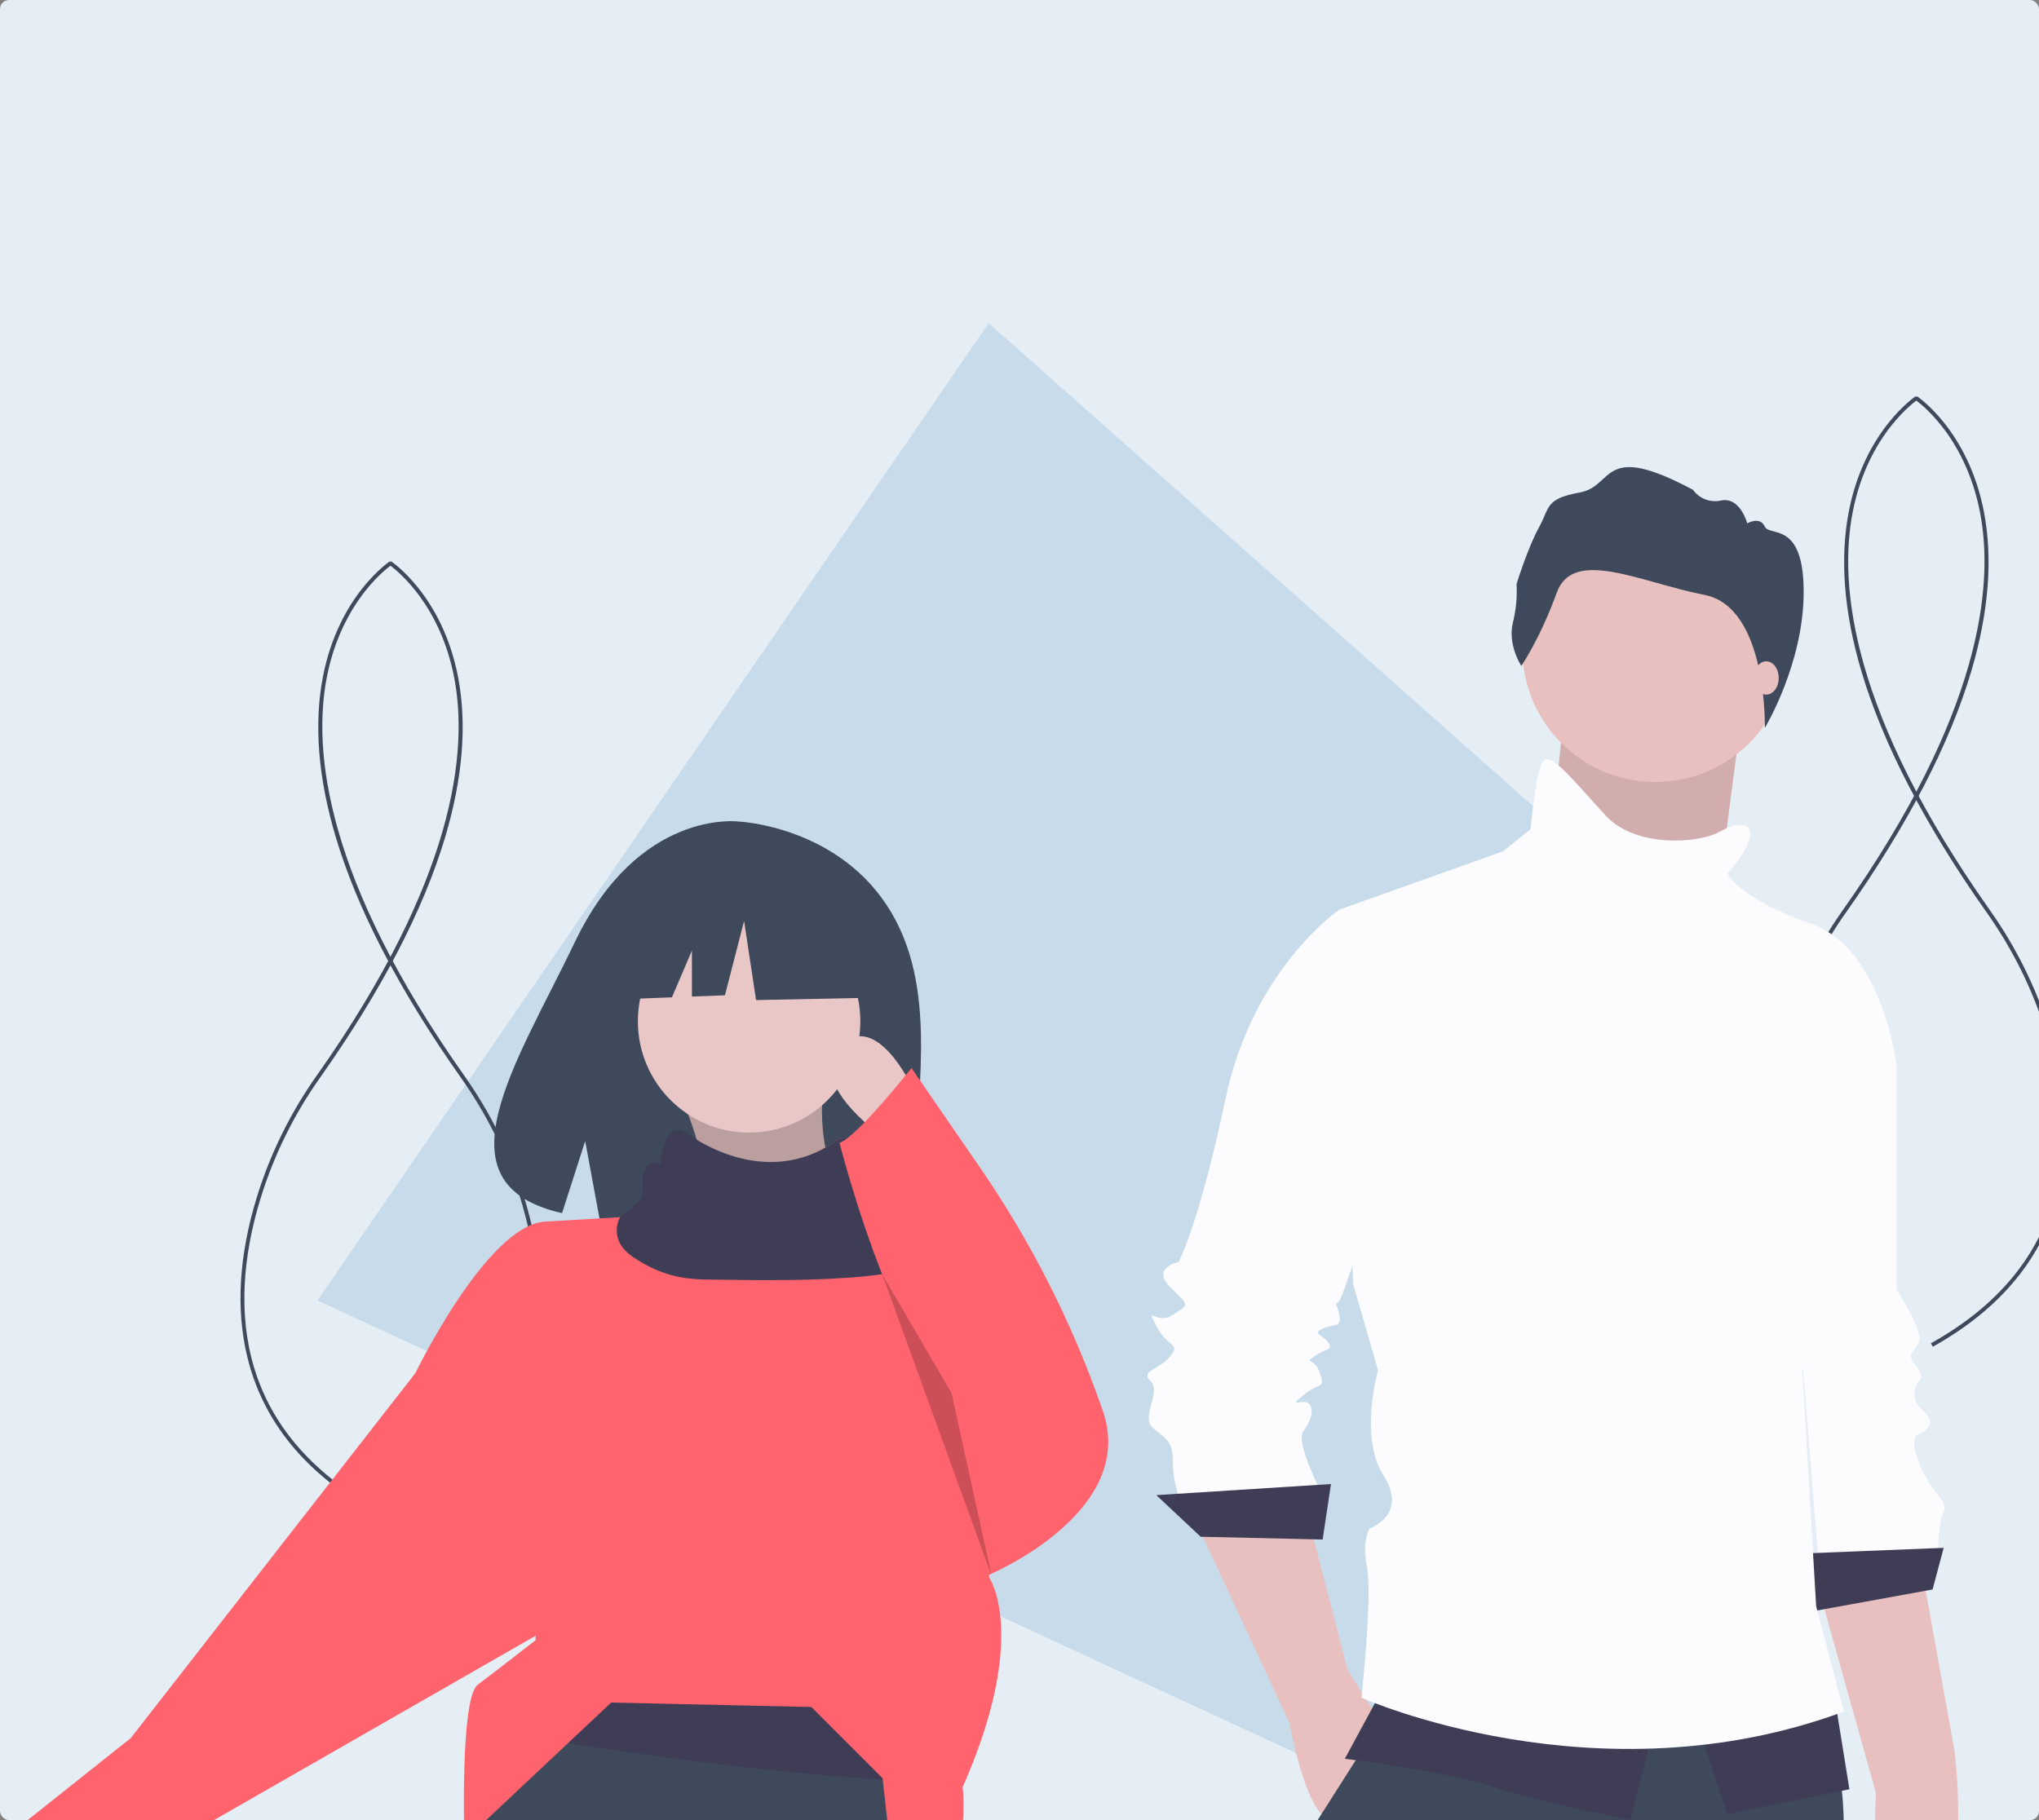 <svg width="448" height="400" viewBox="0 0 448 400" fill="none" xmlns="http://www.w3.org/2000/svg">
<rect x="0" y="0" width="448" height="400" fill="#808080" stroke="none"/>
<g clip-path="url(#clip0_2626:51304)">
<rect width="448" height="400" rx="2" fill="#E5EEF5"/>
<g clip-path="url(#clip1_2626:51304)">
<path d="M409.318 241.489L402.467 272.337L396.905 297.364L392.472 317.323L386.914 342.35L368.751 424.111L143.685 320.001L127.142 312.348L106.201 302.659L89.651 295.005L69.746 285.797L81.031 269.361L90.414 255.695L102.285 238.405L111.667 224.747L217.233 71L329.063 170.258L348.977 187.933L364.856 202.027L384.774 219.702L409.318 241.489Z" fill="#C8DBEA"/>
<path d="M82.174 332.247C67.124 323.848 57.755 312.382 54.327 298.166C51.782 287.612 52.513 275.735 56.501 262.866C59.457 253.377 63.889 244.415 69.635 236.308C100.113 193.121 102.864 164.98 99.805 148.977C96.451 131.431 85.552 124.143 85.443 124.072L85.913 123.348C86.026 123.421 97.211 130.877 100.646 148.78C102.626 159.101 101.694 170.869 97.877 183.758C93.126 199.799 83.861 217.647 70.339 236.807C64.647 244.839 60.255 253.72 57.325 263.121C50.785 284.229 49.859 313.224 82.594 331.493L82.174 332.247Z" fill="#3E4A5B"/>
<path d="M89.412 332.247C104.461 323.848 113.83 312.382 117.259 298.166C119.804 287.612 119.073 275.735 115.085 262.866C112.129 253.377 107.696 244.415 101.951 236.308C71.472 193.121 68.721 164.98 71.781 148.977C75.135 131.431 86.033 124.143 86.143 124.072L85.672 123.348C85.56 123.421 74.375 130.877 70.94 148.78C68.96 159.101 69.891 170.869 73.709 183.758C78.46 199.799 87.725 217.647 101.246 236.807C106.939 244.839 111.331 253.72 114.261 263.121C120.801 284.229 121.726 313.224 88.991 331.493L89.412 332.247Z" fill="#3E4A5B"/>
<path d="M417.431 295.965C402.381 287.566 393.012 276.1 389.584 261.884C387.039 251.33 387.77 239.453 391.758 226.583C394.714 217.095 399.147 208.132 404.892 200.026C435.37 156.839 438.121 128.698 435.062 112.695C431.708 95.148 420.81 87.861 420.7 87.79L421.171 87.065C421.283 87.139 432.468 94.595 435.903 112.498C437.883 122.819 436.952 134.587 433.134 147.476C428.383 163.517 419.118 181.365 405.597 200.525C399.904 208.557 395.512 217.437 392.582 226.839C386.042 247.946 385.117 276.942 417.851 295.211L417.431 295.965Z" fill="#3E4A5B"/>
<path d="M424.669 295.965C439.719 287.566 449.088 276.1 452.516 261.884C455.061 251.33 454.33 239.453 450.342 226.583C447.386 217.095 442.954 208.132 437.208 200.026C406.73 156.839 403.979 128.698 407.038 112.695C410.392 95.148 421.29 87.861 421.4 87.79L420.93 87.065C420.817 87.139 409.632 94.595 406.197 112.498C404.217 122.819 405.148 134.587 408.966 147.476C413.717 163.517 422.982 181.365 436.503 200.525C442.196 208.557 446.588 217.437 449.518 226.839C456.058 247.946 456.984 276.942 424.249 295.211L424.669 295.965Z" fill="#3E4A5B"/>
<path d="M195.851 200.556C184.544 181.429 162.172 180.538 162.172 180.538C162.172 180.538 140.373 177.747 126.389 206.877C113.354 234.029 95.365 260.245 123.493 266.601L128.573 250.771L131.72 267.779C135.724 268.068 139.742 268.136 143.754 267.985C173.877 267.012 202.564 268.27 201.64 257.449C200.412 243.065 206.732 218.96 195.851 200.556Z" fill="#3E4A5B"/>
<path d="M149.438 240.586C153.335 249.214 155.792 259.499 157.259 270.923L188.541 268.966C181.349 258.764 178.961 247.054 181.698 233.736L149.438 240.586Z" fill="#EAC7C7"/>
<path opacity="0.2" d="M149.438 240.586C153.335 249.214 155.792 259.499 157.259 270.923L188.541 268.966C181.349 258.764 178.961 247.054 181.698 233.736L149.438 240.586Z" fill="black"/>
<path d="M202.227 379.545L201.974 391.405L201.434 417.032V417.036L201.277 424.458H97.744L101.951 401.068L101.956 401.051L105.723 380.116L107.405 370.741V370.737L192.452 358.994L202.227 379.545Z" fill="#3E4A5B"/>
<path d="M202.226 379.546L201.972 391.407C171.883 390.634 125.244 383.363 105.722 380.114L107.404 370.739L192.451 358.996L202.226 379.546Z" fill="#3F3D56"/>
<path d="M164.59 248.905C178.087 248.905 189.029 237.952 189.029 224.44C189.029 210.929 178.087 199.976 164.59 199.976C151.093 199.976 140.151 210.929 140.151 224.44C140.151 237.952 151.093 248.905 164.59 248.905Z" fill="#EAC7C7"/>
<path d="M211.513 392.757C211.513 392.757 214.446 419.179 196.85 417.222L193.917 390.8L178.276 375.143L134.286 374.164L102.027 404.5C102.027 404.5 101.049 373.186 104.96 370.25C108.87 367.314 117.668 360.464 117.668 360.464V355.571L91.274 301.748C91.274 301.748 106.915 269.455 119.623 268.476L136.241 267.498C136.241 267.498 142.107 264.562 142.107 263.584C142.107 262.605 141.129 254.776 146.017 256.733C146.017 256.733 146.457 246.693 151.608 249.756C151.608 249.756 167.826 262.478 184.288 250.314C184.288 250.314 191.962 248.905 190.984 252.819C190.007 256.733 190.984 259.669 192.939 259.669C194.895 259.669 203.693 262.605 203.693 264.562C203.693 264.983 204.328 269.034 205.325 275.131V275.141C208.952 297.364 217.378 346.764 217.378 346.764C217.378 346.764 226.176 359.485 211.513 392.757Z" fill="#FF636D"/>
<path d="M98.117 296.855L91.274 301.748L28.71 381.993L-4.526 408.415C-4.526 408.415 14.047 405.479 10.137 421.136L124.511 355.571L98.117 296.855Z" fill="#FF636D"/>
<path d="M205.325 275.131V275.141C204.025 282.793 161.658 281.198 155.793 281.198C149.927 281.198 145.039 280.22 139.174 276.305C133.309 272.391 136.241 267.498 136.241 267.498C136.241 267.498 141.236 263.69 141.236 262.711C141.236 261.733 140.258 253.904 145.146 255.861C145.146 255.861 145.586 245.821 150.737 248.884C150.737 248.884 167.826 262.478 184.288 250.314C184.288 250.314 191.962 248.905 190.984 252.819C190.007 256.733 190.984 259.669 192.94 259.669C194.895 259.669 203.693 262.605 203.693 264.562C203.693 264.983 204.328 269.034 205.325 275.131Z" fill="#3F3D56"/>
<path d="M200.271 238.63C200.271 238.63 192.451 221.994 184.63 229.822C176.81 237.651 193.428 249.394 193.428 249.394L200.271 238.63Z" fill="#EAC7C7"/>
<path d="M200.271 234.715C200.271 234.715 188.195 249.992 184.458 251.161C184.458 251.161 195.383 294.409 209.069 306.152L216.889 346.274C216.889 346.274 250.126 332.574 242.306 310.066C242.228 309.841 242.15 309.617 242.072 309.395C235.543 290.651 226.531 272.868 215.278 256.523L200.271 234.715Z" fill="#FF636D"/>
<path opacity="0.2" d="M193.818 280.027L217.867 346.275L209.069 306.152L193.818 280.027Z" fill="black"/>
<path d="M190.853 198.712L168.751 187.123L138.229 191.864L131.914 219.784L147.634 219.179L152.025 208.921V219.01L159.278 218.73L163.488 202.4L166.119 219.784L191.905 219.257L190.853 198.712Z" fill="#3E4A5B"/>
<path d="M399.644 349.311L412.183 394.09C412.183 394.09 409.599 433.753 421.658 425.993C433.998 418.052 429.41 384.605 429.41 384.605L422.182 344.433L399.644 349.311Z" fill="#E8C0C0"/>
<path d="M406.345 223.695L416.7 234.062V283.455C416.7 283.455 422.791 292.601 421.573 295.041C420.355 297.48 419.137 297.48 420.355 299.309C421.573 301.138 422.791 302.358 421.573 303.578C420.355 304.797 420.355 307.846 421.573 309.066C422.791 310.285 425.228 312.115 423.4 313.944C421.573 315.773 419.136 314.554 421.573 321.261C424.01 327.969 428.274 329.798 427.055 332.238C425.837 334.677 425.837 340.775 425.837 340.775L399.644 344.433L394.162 275.527L406.345 223.695Z" fill="#FCFCFE"/>
<path d="M427.055 340.164L396.598 341.384L397.816 354.189L424.619 349.311L427.055 340.164Z" fill="#3F3D56"/>
<path d="M343.298 159.973L339.643 196.56L376.801 202.048L379.542 181.01L382.283 159.973H343.298Z" fill="#E8C0C0"/>
<path opacity="0.1" d="M343.298 159.774L339.643 196.362L376.801 201.85L379.542 180.812L382.283 159.774H343.298Z" fill="black"/>
<path d="M262.587 334.066L283.298 378.581C283.298 378.581 286.953 399.314 292.435 399.923C297.917 400.533 303.399 378.581 303.399 378.581L296.09 366.995L287.562 334.066H262.587Z" fill="#E8C0C0"/>
<path d="M404.359 424.889H287.27C288.197 410.199 288.781 401.142 288.781 401.142L290.336 398.692L297.876 386.831L303.26 378.363L305.137 375.407L305.834 374.313L313.209 372.965L389.288 359.068C390.546 364.709 392.326 370.219 394.606 375.529C395.124 376.711 395.682 377.892 396.279 379.061C398.191 382.798 400.526 386.339 403.3 388.946C403.932 389.539 404.389 391.122 404.685 393.555C405.417 399.516 405.208 410.6 404.359 424.889Z" fill="#3E4A5B"/>
<path d="M363.705 171.863C379.853 171.863 392.943 158.758 392.943 142.593C392.943 126.428 379.853 113.323 363.705 113.323C347.556 113.323 334.466 126.428 334.466 142.593C334.466 158.758 347.556 171.863 363.705 171.863Z" fill="#E8C0C0"/>
<path d="M298.527 202.352L294.263 199.913C294.263 199.913 275.379 212.719 269.288 241.379C263.196 270.039 258.932 277.356 258.932 277.356C258.932 277.356 252.841 278.576 257.105 282.844C261.369 287.113 261.369 286.503 257.714 288.942C254.059 291.381 251.623 286.503 254.059 291.381C256.496 296.26 259.541 295.04 257.105 298.089C254.668 301.138 250.404 301.138 252.841 303.577C255.277 306.016 250.404 311.504 253.45 313.943C256.496 316.383 257.714 316.992 257.714 321.261C257.695 323.752 258.108 326.228 258.932 328.578H290.608C290.608 328.578 284.516 316.992 286.344 314.553C288.171 312.114 288.78 309.675 287.562 308.455C286.344 307.236 282.689 309.675 286.344 306.626C289.999 303.577 291.217 305.406 289.999 301.748C288.78 298.089 286.344 299.918 288.78 298.089C291.217 296.26 293.044 296.869 291.826 295.04C290.608 293.211 288.171 293.211 290.608 291.991C293.044 290.771 294.872 291.991 294.263 288.942C293.653 285.893 293.044 287.113 294.263 285.893C295.481 284.674 308.273 243.208 308.273 241.988C308.273 240.769 298.527 202.352 298.527 202.352Z" fill="#FCFCFE"/>
<path d="M292.435 326.14L254.059 328.579L263.805 337.725L290.608 338.335L292.435 326.14Z" fill="#3F3D56"/>
<path d="M303.399 371.873L295.48 386.508C295.48 386.508 319.237 389.557 327.765 392.606C336.293 395.655 358.222 399.923 358.222 399.923L363.704 378.581L303.399 371.873Z" fill="#3F3D56"/>
<path d="M372.842 378.581L379.543 398.704L406.345 393.216L403.299 374.312L372.842 378.581Z" fill="#3F3D56"/>
<path d="M383.806 181.62C383.806 181.62 381.979 180.401 377.715 182.84C373.451 185.279 359.44 186.498 352.74 179.181C346.039 171.864 341.166 165.766 339.339 166.985C337.511 168.205 336.293 182.23 336.293 182.23L330.202 187.108L294.262 199.914L297.308 282.235L302.79 301.139C302.79 301.139 298.526 315.774 304.008 324.311C309.491 332.848 300.963 335.897 300.963 335.897C300.963 335.897 299.135 338.336 300.354 344.434C301.572 350.531 299.135 373.094 299.135 373.094C299.135 373.094 350.912 396.266 405.126 376.143L399.035 352.971L395.989 301.139C395.989 301.139 399.035 292.602 398.426 288.943C397.816 285.284 416.7 234.062 416.7 234.062C416.7 234.062 413.654 208.451 397.816 202.963C381.979 197.475 379.542 191.987 379.542 191.987C379.542 191.987 386.852 184.059 383.806 181.62Z" fill="#FCFCFE"/>
<path d="M334.263 146.343C334.263 146.343 331.226 141.784 332.394 136.874C333.092 134.086 333.368 131.209 333.212 128.34C333.212 128.34 335.664 120.39 338.117 115.948C340.569 111.505 339.401 109.635 347.109 108.232C354.816 106.829 351.663 96.775 371.983 107.648C372.669 108.606 373.622 109.339 374.724 109.755C375.825 110.171 377.025 110.252 378.172 109.986C382.376 109.167 383.895 115.013 383.895 115.013C383.895 115.013 386.697 113.376 387.748 115.714C388.799 118.052 396.293 114.311 396.293 130.093C396.293 145.875 387.765 159.972 387.765 159.972C387.765 159.972 388.391 133.425 374.494 130.736C360.597 128.047 345.649 120.215 342.029 130.269C338.409 140.322 334.263 146.343 334.263 146.343Z" fill="#3E4A5B"/>
<path d="M388.07 152.654C389.584 152.654 390.811 151.016 390.811 148.996C390.811 146.975 389.584 145.337 388.07 145.337C386.556 145.337 385.329 146.975 385.329 148.996C385.329 151.016 386.556 152.654 388.07 152.654Z" fill="#E8C0C0"/>
</g>
</g>
<defs>
<clipPath id="clip0_2626:51304">
<rect width="448" height="400" rx="2" fill="white"/>
</clipPath>
<clipPath id="clip1_2626:51304">
<rect width="460" height="356" fill="white" transform="translate(-6 71)"/>
</clipPath>
</defs>
</svg>

